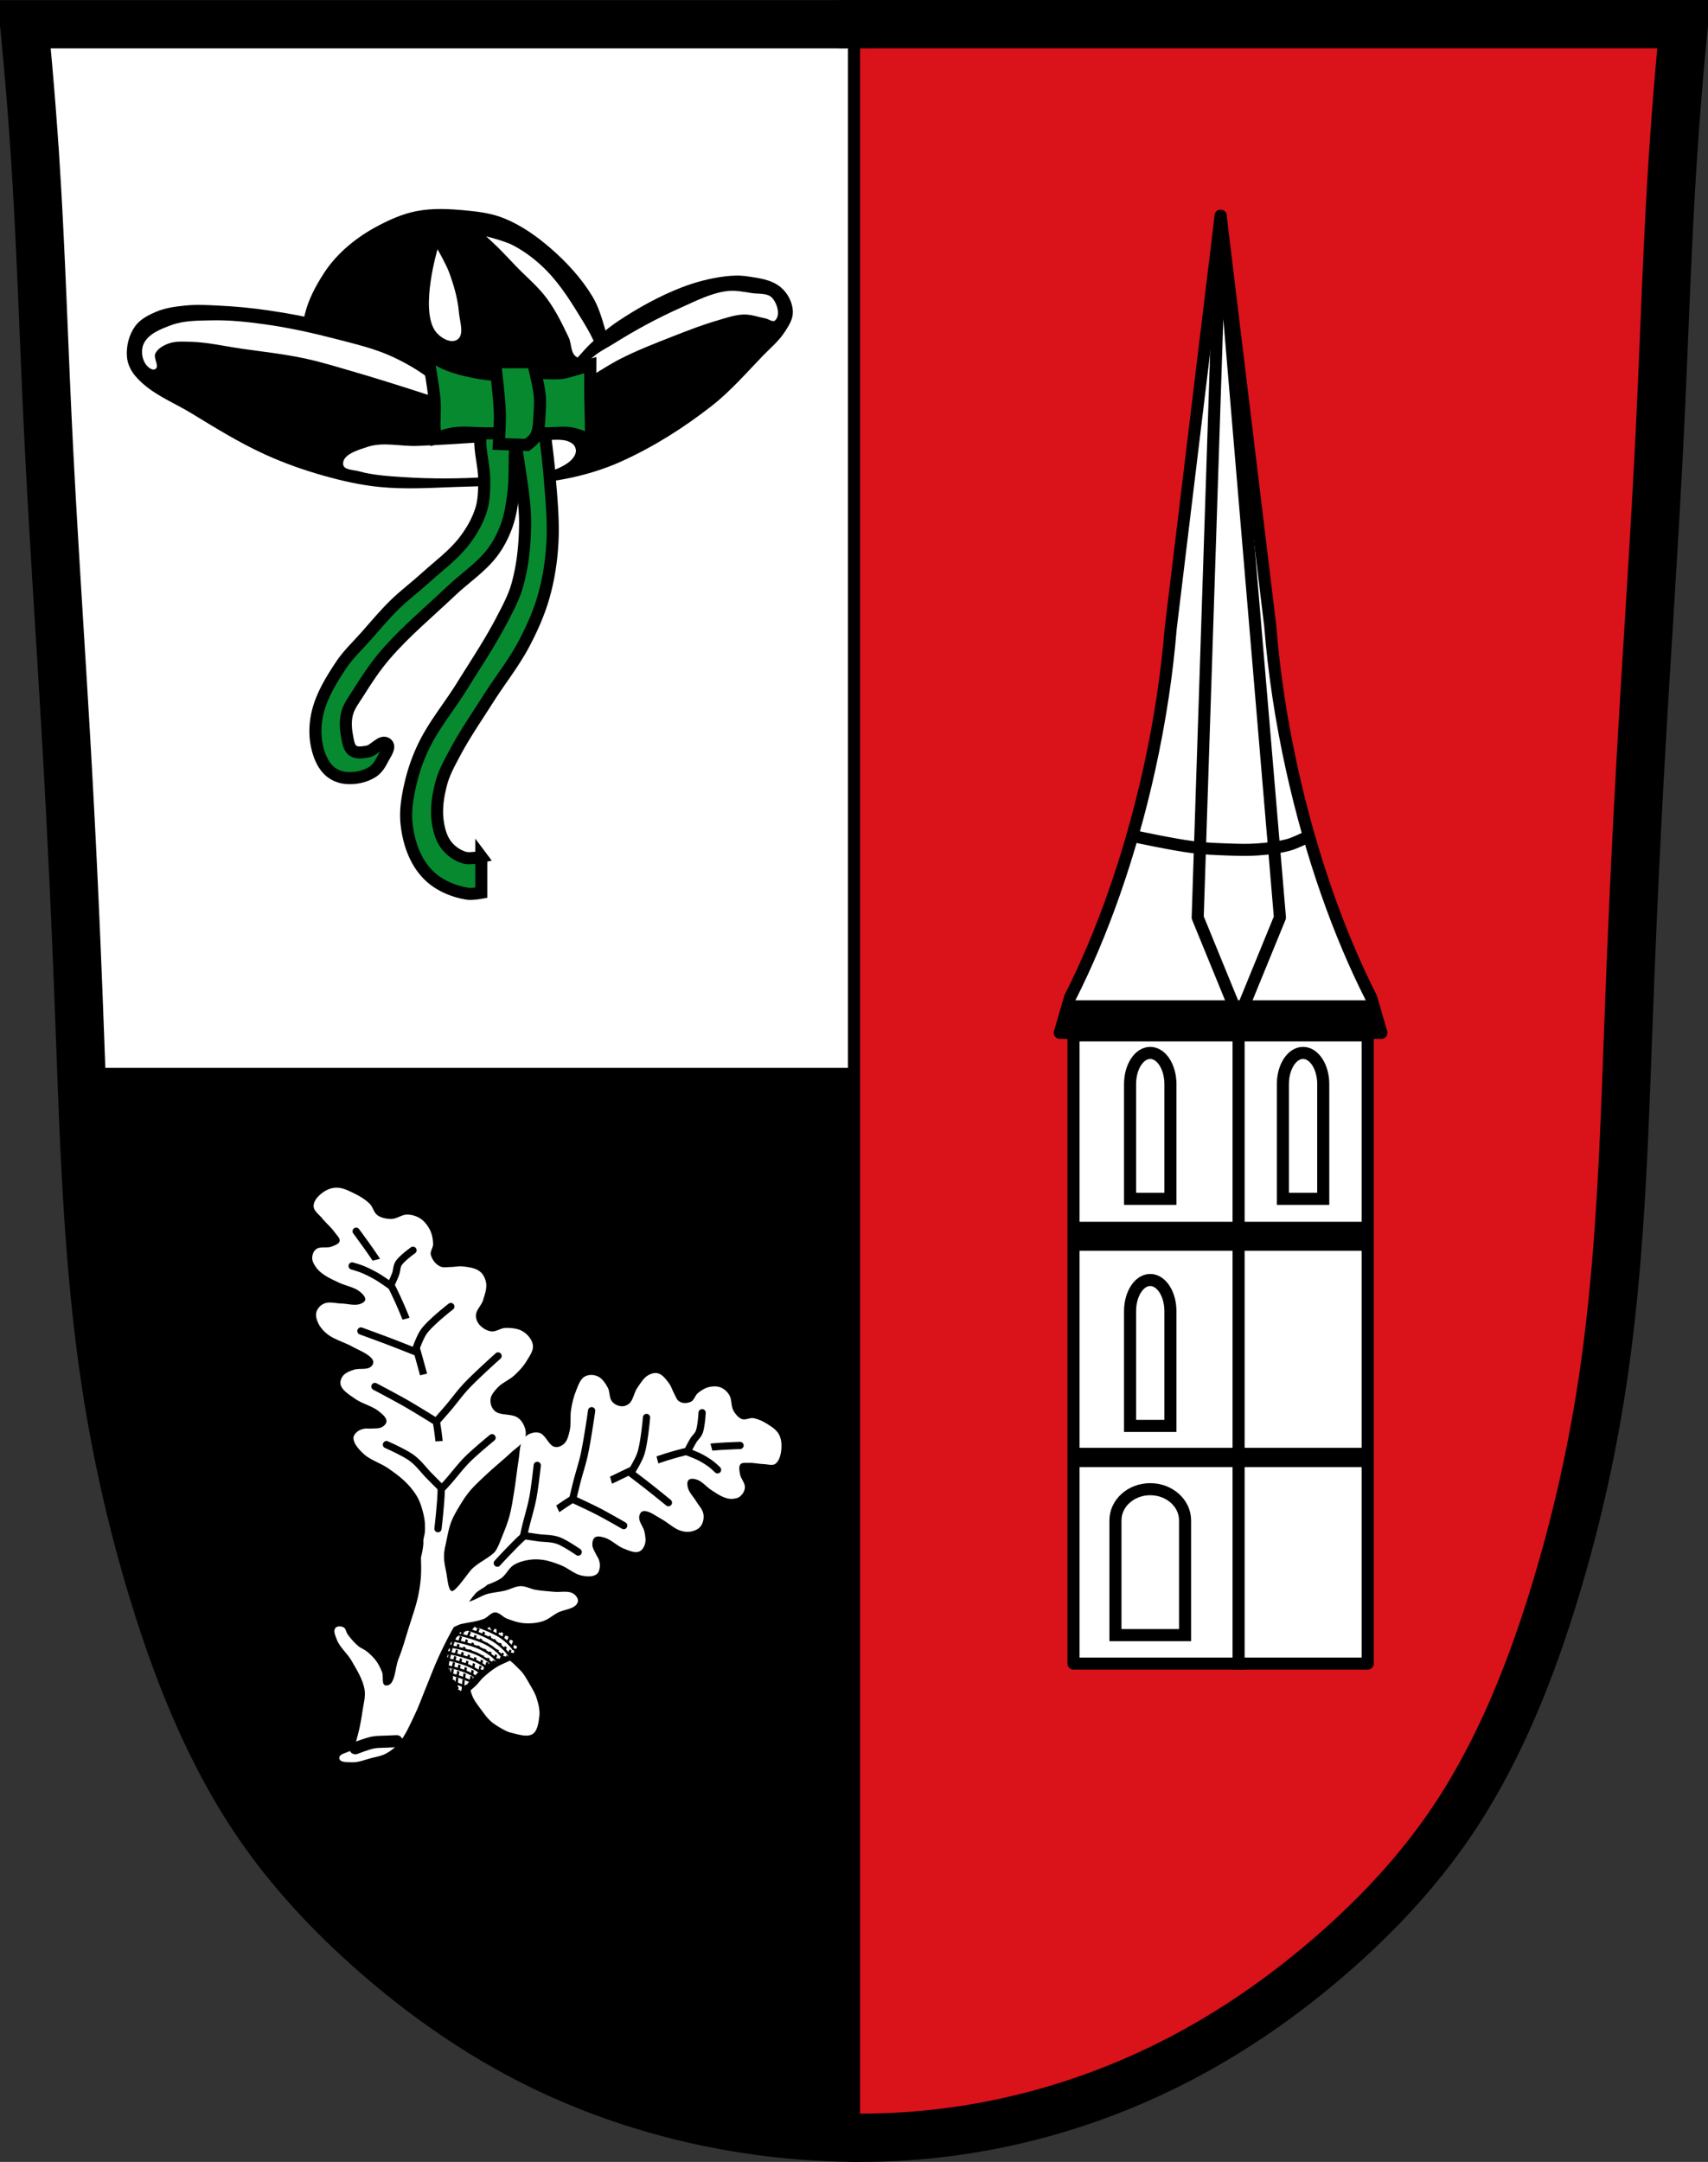 <svg xmlns="http://www.w3.org/2000/svg" viewBox="0 0 707.78 895.45"><rect x="0" y="0" width="707.78" height="895.45" fill="#333333" stroke="none"/><path d="m10.819 8.8 685.21 3.117-13.396 297.65-10.05 198.7-18.08 129.35-30.14 84.15-46.22 67.01-77.03 60.778-83.73 31.947-81.72 4.675-79.04-19.48-61.62-28.83-59.61-46.752-45.547-59.998-30.14-91.95-21.434-117.66-6.698-134.02-12.06-247.01z" style="fill:#da121a;stroke:#000;fill-opacity:1"/><path style="fill:#fff;stroke:#000" d="m10.826 8.81 8.719 131.69 12.03 247 6.719 134.03 21.438 117.66 30.12 91.94 45.563 60 59.59 46.75 61.62 28.813 79.03 19.5 18.219-1.031V10.382L10.814 8.819z"/><path style="stroke:#000" d="m34.358 442.78 3.938 78.75 21.438 117.66 30.12 91.94 45.563 60 59.59 46.75 61.62 28.813 79.03 19.5 18.219-1.031v-442.37H34.346z"/><path style="fill:none;stroke:#000;stroke-width:20" d="M356.08 885.438a309.082 309.082 0 0 1-61.899-6.283c-26.24-5.364-51.999-14.167-76.32-26.814-22.989-11.954-44.635-27.305-64.64-45.094-17.481-15.546-33.795-33.042-47.36-53.201-18.84-28.001-32.03-60.644-42.27-94.15a611.192 611.192 0 0 1-19.487-85.015c-8.01-51.663-9.374-104.35-11.367-156.793-1.317-34.651-2.918-69.287-4.872-103.896-2.63-46.602-5.899-93.158-8.119-139.796-1.649-34.633-2.719-69.31-4.872-103.896a1657.026 1657.026 0 0 0-4.872-60.452h341.02"/><path style="fill:none;stroke:#000;stroke-width:20" d="M352.23 885.403a282.555 282.555 0 0 0 61.17-5.717c26.352-5.394 52.14-14.571 76.52-27.388 22.944-12.063 44.621-27.331 64.64-45.094 17.496-15.525 33.8-33.037 47.36-53.201 18.831-28.013 32.03-60.644 42.27-94.15a610.868 610.868 0 0 0 19.487-85.015c8.01-51.663 9.374-104.35 11.367-156.793 1.317-34.651 2.918-69.287 4.872-103.896 2.63-46.602 5.899-93.158 8.119-139.796 1.649-34.633 2.719-69.31 4.872-103.896a1657.026 1657.026 0 0 1 4.872-60.452h-341.02M347.62 10.017h13.789"/><path style="fill:none;stroke:#000;stroke-width:5" d="M353.89 2.5v880.59"/><path style="fill:#fff;stroke:#000;stroke-width:5;stroke-linecap:round;stroke-linejoin:round" d="M444.86 428.85h121.91v260.19H444.86z"/><path d="M449.96 512.05h111.7" style="fill:#fff;stroke:#000;stroke-width:12;stroke-linecap:square"/><path d="M449.96 603.67h111.7" style="fill:#fff;stroke:#000;stroke-width:8;stroke-linecap:square"/><path style="fill:#fff;stroke:#000;stroke-width:5;stroke-linecap:square" d="M476.64 616.81c-7.963 0-14.406 5.781-14.406 12.906v47.531h28.844v-47.531c0-7.125-6.474-12.906-14.438-12.906zM476.64 530.16c-4.616 0-8.351 5.781-8.351 12.906v47.531h16.719v-47.531c0-7.125-3.753-12.906-8.369-12.906zM476.64 436.11c-4.616 0-8.351 5.781-8.351 12.906v47.531h16.719v-47.531c0-7.125-3.753-12.906-8.369-12.906zM539.97 436.11c-4.616 0-8.351 5.781-8.351 12.906v47.531h16.719v-47.531c0-7.125-3.753-12.906-8.369-12.906zM513.26 425.81v263.23"/><path style="fill:#fff;stroke:#000;stroke-width:5;stroke-linecap:square;stroke-linejoin:round" d="m505.82 89.37-20.688 170.87c-1.503 18.458-4.407 38.09-8.875 58.31-7.915 35.823-19.505 68.34-32.844 94.62l-4.25 14.625h133.28l-4.25-14.594c-13.344-26.294-24.926-58.822-32.844-94.66-4.543-20.563-7.49-40.521-8.969-59.25l-20.563-169.94z"/><path d="M445.51 420.33h120.6" style="fill:#fff;stroke:#000;stroke-width:12;stroke-linecap:round"/><path style="fill:#fff;stroke:#000;stroke-width:5;stroke-linecap:round" d="m513.35 421.64-17.04-41.617M513.35 421.64l17.04-41.617M469.44 346.27s16.375 3.537 24.669 4.588c4.78.605 9.603.819 14.417.983 4.163.142 8.341.309 12.495 0 4.414-.329 8.867-.773 13.14-1.966 2.449-.685 7.05-2.949 7.05-2.949M496.31 380.02l9.512-290.65M530.39 380.02 505.822 89.37"/><path style="fill:#fff;stroke:#000;stroke-width:3" d="M194 691.56c-1.705 2.858-1.037 6.769-.174 9.983.871 3.242 3.233 5.904 5.198 8.626.965 1.336 1.998 2.646 3.216 3.756 1.204 1.097 2.583 2 3.991 2.821 1.567.913 3.161 1.889 4.923 2.318 3.372.821 7.49 2.279 10.404.394 2.564-1.658 3.081-5.458 3.438-8.491.323-2.744-.405-5.562-1.241-8.195-.674-2.122-1.865-4.051-2.992-5.972-1.227-2.091-2.362-4.315-4.089-6.02-2.789-2.749-5.899-6.323-9.813-6.459-4.916-.171-10.34 3.01-12.86 7.235z"/><path style="fill:#fff;stroke:#000;stroke-width:3" d="M214.11 684.75c-.864.993-2.362 1.163-3.542 1.747-1.92.949-3.947 1.708-5.758 2.852-2.058 1.3-3.962 2.851-5.737 4.516-.963.903-1.731 1.996-2.644 2.95-1.207 1.261-2.714 2.253-3.741 3.664-.399.547-.235 1.734-.907 1.817-2.256.281-3.234-3.249-4.45-5.17-.991-1.566-1.807-3.283-2.257-5.081-.531-2.124-.792-4.385-.474-6.552.389-2.652 1.251-5.371 2.861-7.514 1.152-1.534 2.89-2.586 4.595-3.464 1.533-.789 3.233-1.265 4.933-1.55a14.153 14.153 0 0 1 3.894-.108c1.376.153 2.711.591 4.03 1.026 1.568.519 3.159 1.046 4.585 1.88 1.161.679 2.271 1.499 3.164 2.505.989 1.114 2.167 2.328 2.338 3.807.108.933-.268 1.966-.884 2.674z"/><path style="fill:#fff;stroke:#000" d="M191.7 701.41s.21-3.93.489-5.875a72.71 72.71 0 0 1 1.663-8.122c.831-3.164 1.87-6.274 3.01-9.339.692-1.859 2.322-5.479 2.322-5.479M194.69 698.53s.41-2.478.643-3.711c.513-2.716.961-5.449 1.663-8.122.831-3.164 1.799-6.301 3.01-9.339.574-1.439 2.01-4.19 2.01-4.19M198.02 695.18s.336-1.614.525-2.417c.632-2.69 1.208-5.4 2.032-8.04.975-3.122 2.242-6.146 3.434-9.192.252-.645.786-1.922.786-1.922M189.01 700.62s.21-3.93.489-5.875a72.71 72.71 0 0 1 1.663-8.122c.831-3.164 1.894-6.265 3.01-9.339.498-1.372 1.644-4.057 1.644-4.057M186.86 696.46s.334-2.66.563-3.98c.471-2.723.94-5.455 1.663-8.122.856-3.158 1.722-6.355 3.16-9.294.202-.413.759-1.153.759-1.153M185.35 693.4s-.122-1.48-.057-2.215c.243-2.753.953-5.452 1.663-8.122.441-1.66.308-1.289 1-3.142.271-.725.594-2.225 1.238-3.665M201.17 692.23s.191-1.248.335-1.862c.535-2.273 1.24-4.505 1.966-6.725a81.272 81.272 0 0 1 1.719-4.734c.561-1.413 1.096-2.912 1.81-4.188M204.26 689.65c.393-1.743.38-1.224.575-1.834.251-.787.481-1.581.764-2.357 1.019-2.798 2.235-5.521 3.359-8.279.261-.641.787-1.922.787-1.922M207.03 688.5c.807-2.643 1.221-3.104 1.855-4.647.917-2.232 1.428-3.708 2.817-6.669M210.26 686.92c.807-2.643 1.207-3.11 1.855-4.647.444-1.053 0-.17 1.393-3.131"/><path style="fill:#fff;stroke:#000" d="M213.87 684.94s-1.106-1.993-1.833-2.862a21.992 21.992 0 0 0-3.997-3.694c-1.521-1.097-3.231-1.916-4.929-2.712-1.7-.798-3.47-1.442-5.244-2.06-.433-.151-1.317-.402-1.317-.402M211.68 686.77s-1.231-2.031-2.031-2.922a24.58 24.58 0 0 0-4.371-3.808c-1.657-1.138-3.51-2-5.35-2.84-1.842-.841-3.756-1.529-5.673-2.19-.468-.162-1.422-.434-1.422-.434M208.69 686.97s-1.427-1.899-2.311-2.706a24.477 24.477 0 0 0-4.728-3.355c-1.762-.968-3.692-1.642-5.606-2.294-1.917-.654-3.889-1.148-5.862-1.616-.482-.114-1.458-.29-1.458-.29M206.59 688.65s-1.506-1.837-2.424-2.605a24.616 24.616 0 0 0-4.866-3.152c-1.801-.892-3.758-1.484-5.698-2.055-1.943-.572-3.934-.982-5.926-1.366-.487-.094-1.469-.228-1.469-.228M204.48 689.5s-.782-.664-1.197-.965c-1.566-1.133-3.124-2.289-4.866-3.152-1.801-.892-3.758-1.484-5.698-2.055-1.943-.572-3.935-.982-5.926-1.366-.487-.094-1.469-.228-1.469-.228M202.29 691.22a24.616 24.616 0 0 0-4.866-3.152c-1.801-.892-3.758-1.484-5.698-2.055-1.943-.572-3.935-.982-5.926-1.366-.487-.094-1.469-.228-1.469-.228M199.99 693.47a24.616 24.616 0 0 0-4.866-3.152c-1.801-.892-3.764-1.475-5.698-2.055-1.676-.503-3.387-.888-5.104-1.23M197.96 695.26c-1.47-1.231-2.248-1.606-3.483-2.212-1.813-.889-3.757-1.5-5.698-2.055-1.385-.396-2.508-.562-4.224-.904M196.31 697.27c-1.47-1.231-1.646-1-2.522-1.4a36.852 36.852 0 0 0-5.698-2.055c-.842-.225-.859-.117-2.575-.459M194.02 699.31c-1.47-1.231-.995-.527-1.512-.747-1.858-.791-3.748-1.533-5.698-2.055"/><path style="fill:#fff" d="m196.11 686.55.253-1.017-.811-.362-.653 1.01zM193.37 685.65l.253-1.017-.811-.362-.653 1.01zM198.06 690.65l.253-1.017-.811-.362-.653 1.01zM192.64 688.42l.253-1.017-.811-.362-.653 1.01zM194.67 692.14l.253-1.017-.811-.362-.653 1.01zM198.79 687.7l.253-1.017-.811-.362-.653 1.01zM201.24 689.08l.253-1.017-.811-.362-.653 1.01zM190.84 684.88l.253-1.017-.811-.362-.653 1.01zM188.58 684.36l.253-1.017-.811-.362-.653 1.01zM190.33 687.48l.253-1.017-.811-.362-.653 1.01zM187.9 687.15l.253-1.017-.811-.362-.653 1.01zM197.45 693.4l.253-1.017-.811-.362-.653 1.01zM191.98 691.15l.253-1.017-.811-.362-.653 1.01zM189.53 690.29l.253-1.017-.811-.362-.653 1.01zM187.29 689.72l.253-1.017-.811-.362-.653 1.01zM194.43 695.01l.253-1.017-.811-.362-.653 1.01zM191.74 694.01l.253-1.017-.811-.362-.653 1.01zM189.17 693.17l.253-1.017-.811-.362-.653 1.01zM191.1 696.87l.253-1.017-.811-.362-.653 1.01zM193.65 697.76l.253-1.017-.811-.362-.653 1.01zM190.96 700.17l.253-1.017-.811-.362-.653 1.01zM188.67 695.96l.253-1.017-.811-.362-.653 1.01zM195.51 689.58l.253-1.017-.811-.362-.653 1.01zM200.27 691.72l.253-1.017-.811-.362-.653 1.01zM204.05 687.98l.253-1.017-.811-.362-.653 1.01zM201.72 686.58l.253-1.017-.811-.362-.653 1.01zM199.45 684.97l.253-1.017-.811-.362-.653 1.01zM197.02 683.88l.253-1.017-.811-.362-.653 1.01zM194.22 683.03l.253-1.017-.811-.362-.653 1.01zM191.79 682.34l.253-1.017-.811-.362-.653 1.01zM189.22 681.5l.253-1.017-.811-.362-.653 1.01zM186.27 684l.277-1.01-.42-.243-.507 1.054zM185.57 686.49l.291-1.01-.197-.175-.423 1.08zM190.05 679.17l.253-1.017-.811-.362-.653 1.01zM186.99 681.28l.286-1.01-.281-.201-.455 1.07zM192.49 679.85l.253-1.017-.811-.362-.653 1.01zM195.26 680.58l.253-1.017-.811-.362-.653 1.01zM200.55 682.48l.253-1.017-.811-.362-.653 1.01zM202.83 683.7l.253-1.017-.811-.362-.653 1.01zM204.88 685.47l.253-1.017-.811-.362-.653 1.01zM207.08 687.12l.253-1.017-.811-.362-.653 1.01zM197.86 681.49l.253-1.017-.811-.362-.653 1.01zM207.81 684.53l.253-1.017-.811-.362-.653 1.01zM206.06 682.72l.253-1.017-.811-.362-.653 1.01zM203.86 681.07l.253-1.017-.811-.362-.653 1.01zM201.37 679.8l.253-1.017-.811-.362-.653 1.01zM198.61 678.67l.253-1.017-.811-.362-.653 1.01zM196.18 677.75l.253-1.017-.811-.362-.653 1.01zM193.53 677l.253-1.017-.811-.362-.653 1.01zM191.03 676.78l.145-.582-.464-.207-.374.578zM209.67 686.18l.253-1.017-.811-.362-.653 1.01zM211.05 683.55l.253-1.017-.811-.362-.653 1.01zM209.06 681.57l.253-1.017-.811-.362-.653 1.01zM207.07 679.98l.253-1.017-.811-.362-.653 1.01zM204.89 678.45l.253-1.017-.811-.362-.653 1.01zM202.45 677.19l.253-1.017-.811-.362-.653 1.01zM199.78 676.15l.253-1.017-.811-.362-.653 1.01zM197.14 675.17l.253-1.017-.811-.362-.653 1.01zM212.29 680.57l.253-1.017-.811-.362-.653 1.01zM210.4 678.87l.253-1.017-.811-.362-.653 1.01zM208.26 677.41l.253-1.017-.811-.362-.653 1.01zM205.59 675.96l.253-1.017-.811-.362-.653 1.01zM214.01 682.9l.253-1.017-.811-.362-.653 1.01zM212.87 684.74l.253-1.017-.811-.362-.653 1.01zM203.19 674.92l.133-.624-.823-.321-.521.576zM212.95 717.17c-2.061 1.577-4.329-2.901-6.229-4.668-2.87-2.667-5.456-5.666-7.717-8.866-.869-1.23-2.521-2.458-2.22-3.933.178-.875 1.244-1.774 2.126-1.631 3.097.502 3.343 5.324 5.275 7.796 2.352 3.01 5.645 5.277 7.659 8.523.526.847 1.898 2.174 1.106 2.78"/><path style="fill:#fff;stroke-width:1.097" d="M142.403 492.403c-.942-.292-1.911-.47-2.875-.477-2.294-.014-4.37.966-5.873 2.082-2.037 1.515-3.856 3.591-3.684 5.836.13 1.692 2.222 3.176 3.476 4.714 1.665 2.04 3.872 3.878 5.352 5.978.813 1.153 2.248 2.417 1.92 3.593-.314 1.122-2.019 1.735-3.41 2.234-1.792.643-4.525-.072-6.026.858-1.422.88-1.896 2.475-1.897 3.902 0 1.393.869 2.833 1.84 4.127.776 1.034 1.901 1.96 3.096 2.782 1.844 1.269 4.043 2.236 6.165 3.24 2.743 1.297 6.212 1.84 8.45 3.585 1.256.981 2.618 2.33 2.39 3.548-.166.892-1.417 1.523-2.57 1.82-2.148.555-4.774-.23-7.155-.307-2.288-.073-4.861-.801-6.842-.15-1.785.586-3.008 1.937-3.532 3.316-.582 1.53-.116 3.336.641 4.947.795 1.694 2.194 3.334 3.948 4.67 2.838 2.16 6.881 3.256 10.165 5.05 2.71 1.48 5.944 2.684 7.863 4.698.533.56.908 1.254.852 1.888-.071.814-.646 1.631-1.517 2.091-1.721.91-4.523.269-6.498.902-1.763.564-3.574 1.308-4.525 2.504-.937 1.18-1.408 2.753-.842 4.174.851 2.133 3.609 3.803 5.902 5.397 2.884 2.004 7.007 2.957 9.694 5.096 1.456 1.16 3.162 2.538 3.249 4.007.063 1.072-.894 2.083-2.044 2.663-1.188.597-2.933.439-4.44.541-.876.06-1.825-.12-2.659.039-1.052.2-2.091.567-2.804 1.129-.953.75-1.78 1.74-1.732 2.818.105 2.323 2.206 4.663 4.33 6.603 2.63 2.4 6.814 3.675 9.908 5.78 2.72 1.85 5.374 3.817 7.557 5.992 1.838 1.83 3.4 3.807 4.591 5.856 1.364 2.35 2.335 5.701 2.901 8.621.368 1.88.388 3.78.324 5.653-.057 1.642-.9 3.409-.622 4.865-.113 1.642-.394 3.274-.754 4.868-.082.362-.179.725-.267 1.084l8.032 3.326a561.4 561.4 0 0 0 1.788-6.883c.918-3.653 1.352-7.441 2.663-10.98.762-2.055 1.964-4.182 3.004-5.894 1.373-2.327 2.811-4.65 4.589-6.805 2.04-2.472 4.543-4.715 6.953-6.993 3.266-3.088 6.887-5.96 10.168-9.039 1.963-1.843 4.64-3.388 5.693-5.632.644-1.372.707-2.977.236-4.481-.507-1.617-1.41-3.394-3.189-4.549-2.453-1.593-6.812-.742-9.08-2.471-1.654-1.263-2.13-3.213-2.05-4.828.096-1.9 1.563-3.552 2.956-5.06 1.814-1.964 4.847-3.164 6.862-5.016 1.99-1.827 3.825-3.786 5.11-5.948 1.302-2.188 3.108-4.492 2.574-6.993-.434-2.025-2.098-4.226-4.47-5.526-1.9-1.042-4.483-1.265-6.72-1.233-2.205.032-3.89 1.709-6.112 1.407-1.718-.232-3.338-1.266-4.406-2.322-1.213-1.199-1.828-2.734-1.84-4.127-.023-2.362 2.318-4.244 2.984-6.495.743-2.513 1.774-5.11 1.11-7.76-.39-1.552-1.207-3.282-2.895-4.398-1.782-1.177-4.374-1.524-6.66-1.773-1.705-.185-3.335.24-5.025.242-1.39 0-2.932.371-4.183-.188-2.155-.964-3.433-2.952-3.966-4.676-.502-1.614.951-3.084.896-4.7-.071-2.087-.43-4.28-1.572-6.3-.924-1.633-2.187-3.336-4.126-4.473-1.37-.804-3.182-1.345-4.846-1.383-2.567-.056-4.364 1.83-6.926 1.812-1.803-.011-3.85-.433-5.293-1.346-2.002-1.266-2.006-3.527-3.617-5.052-1.701-1.608-3.87-2.998-6.202-4.12-1.133-.545-2.321-1.158-3.554-1.626-.308-.117-.614-.234-.928-.33"/><path style="fill:#fff;stroke:#000;stroke-width:3;stroke-linecap:round;stroke-linejoin:round" d="M181.49 633.17s1.319-10.875 1.349-16.382c.05-9.104-.39-18.284-1.928-27.458-.782-4.66-2.383-9.303-3.7-13.948-2.608-9.2-4.792-18.447-8.322-27.567-2.899-7.49-6.312-14.943-10.527-22.213-3.093-5.337-10.78-15.634-10.78-15.634"/><path style="fill:#fff;stroke:#000;stroke-width:3;stroke-linecap:round;stroke-linejoin:round" d="M203.895 595.505s-7.033 5.783-10.15 8.91c-3.153 3.16-5.676 6.647-8.618 9.917a165.9 165.9 0 0 1-2.036 2.186s-3.417-3.416-5.113-5.13c-2.5-2.522-4.429-5.367-7.463-7.583-3.015-2.202-10.374-5.452-10.374-5.452M206.396 561.63s-9.159 8.198-13.25 12.567c-2.684 2.866-4.876 5.98-7.393 8.932-1.636 1.92-5.009 5.71-5.009 5.71s-8.198-5.12-12.436-7.553c-4.226-2.424-12.946-7.007-12.946-7.007M186.82 541.163s-8.254 6.39-11.088 10.245c-1.882 2.565-3.79 8.387-3.79 8.387s-7.076-2.812-10.644-4.169c-3.888-1.479-11.728-4.332-11.728-4.332M171.137 517.866s-4.615 3.293-5.965 5.41c-.822 1.289-.69 2.864-1.186 4.26-.6 1.69-2.157 4.97-2.157 4.97s-3.688-2.651-5.716-3.818c-1.945-1.119-3.993-2.156-6.145-3.026-1.295-.524-4.037-1.307-4.037-1.307"/><path style="fill:#fff" d="M322.25 593.27c.166.225.327.459.468.709 1 1.783 1.227 4 1.1 5.857-.173 2.515-.84 5.21-2.48 6.445-1.237.931-3.166.188-4.781.147-2.143-.055-4.381-.641-6.486-.515-1.156.069-2.658-.27-3.335.704-.646.929-.335 2.624-.08 4.02.328 1.792 2.02 3.503 2.023 5.243 0 1.648-.924 2.982-1.919 3.854-.971.85-2.342 1.063-3.665 1.095-1.057.025-2.182-.298-3.272-.729-1.683-.665-3.306-1.793-4.925-2.837-2.093-1.35-3.986-3.747-6.172-4.428-1.228-.383-2.759-.608-3.509.313-.549.675-.437 2.039-.144 3.121.544 2.01 2.214 3.573 3.299 5.385 1.042 1.741 2.674 3.328 3.078 5.272.365 1.752-.055 3.54-.79 4.791-.815 1.388-2.274 2.11-3.725 2.503-1.525.413-3.278.322-4.969-.233-2.736-.897-5.257-3.382-7.93-4.851-2.206-1.212-4.448-2.991-6.683-3.259-.622-.075-1.267.056-1.684.485-.536.553-.858 1.489-.802 2.451.112 1.9 1.783 3.704 2.198 5.633.37 1.722.634 3.587.212 5.06-.416 1.452-1.317 2.762-2.553 3.186-1.857.638-4.211-.489-6.316-1.307-2.646-1.029-5.09-3.654-7.745-4.447-1.439-.429-3.149-.935-4.209-.104-.773.606-1.077 1.977-.982 3.229.098 1.292.976 2.568 1.557 3.808.338.72.862 1.343 1.113 2.092.316.944.51 1.971.428 2.871-.11 1.201-.426 2.471-1.199 3.092-1.665 1.336-4.217 1.104-6.489.629-2.814-.588-5.509-3.065-8.317-4.196-2.468-.993-4.97-1.877-7.432-2.255-2.073-.318-4.136-.32-6.081.002-2.229.369-4.434.975-6.297 2.191-2.046 1.335-3.093 4.072-5.169 5.479-1.392.944-3.574 1.864-5.648 2.627-1.369 1.386-3.737 2.198-5.03 3.723-3.137 3.699-5.493 8.01-7.94 12.196-2.485 4.253-4.736 8.631-6.818 13.1-2.379 5.101-4.308 10.398-6.457 15.601-1.213 2.936-2.255 5.944-3.639 8.803-2.069 4.272-3.882 8.82-6.971 12.424-1.46 1.703-3.301 3.113-5.291 4.147-1.788.929-3.836 1.246-5.788 1.748-2.756.709-5.51 1.925-8.352 1.782-1.763-.089-4.764.137-5.04-1.607-.354-2.27 4.216-2.168 5.605-3.998 1.19-1.568 1.487-3.657 2.01-5.553.923-3.314 1.504-6.73 2-10.134.428-2.92 1.327-5.897.846-8.809-.709-4.294-3.221-8.125-5.363-11.913-1.775-3.138-4.893-5.497-6.163-8.871-.561-1.49-1.558-3.528-.544-4.756.719-.87 2.381-.782 3.379-.255.979.516 1.01 1.978 1.658 2.872 1.293 1.775 2.735 3.47 4.418 4.88 1.062.89 2.456 1.344 3.535 2.213 1.472 1.185 2.856 2.521 3.965 4.05.997 1.375 1.732 2.941 2.357 4.52.706 1.783-.365 5.363 1.546 5.529 3.997.349 3.728-7.117 5.228-10.838 1.687-4.187 2.899-8.554 4.23-12.867 1.499-4.855 3.306-9.643 4.223-14.64 1.04-5.663 1.096-8.956.896-14.711l9.82-3.557c-.688 4.38.136 6.837.746 10.186.457 2.51.745 6.882 2.167 7.34 1.552.5 7.196-8.093 8.412-9.179 3.156-2.988 5.989-3.852 9.353-6.892 1.561-2.033 2.416-4.791 3.46-7.323 1.028-2.493 2.01-5.03 2.746-7.73.84-3.104 1.319-6.422 1.864-9.695.738-4.435 1.176-9.02 1.901-13.457.434-2.658.365-5.705 1.474-7.896.678-1.34 1.758-2.359 3.01-2.909 1.347-.591 2.989-.968 4.564-.284 2.173.943 3.452 4.856 5.639 5.57 1.597.521 3.171-.293 4.262-1.342 1.283-1.234 1.795-3.395 2.243-5.403.584-2.615.112-5.725.529-8.429.412-2.669.993-5.28 1.943-7.605.961-2.352 1.777-5.169 3.752-6.278 1.6-.899 3.849-.936 5.783.122 1.549.848 2.817 2.727 3.764 4.493.933 1.741.509 4.068 1.682 5.62.906 1.199 2.322 1.837 3.521 2.027 1.361.215 2.699-.24 3.676-1.081 1.656-1.424 1.944-4.41 3.226-6.305 1.43-2.115 2.79-4.497 4.925-5.595 1.251-.643 2.814-1.061 4.323-.424 1.593.673 2.966 2.486 4.129 4.119.868 1.218 1.273 2.749 2.01 4.071.602 1.086 1.013 2.517 1.944 3.153 1.605 1.095 3.547.882 4.98.246 1.343-.595 1.747-2.645 2.897-3.588 1.488-1.221 3.164-2.269 5.068-2.611 1.539-.276 3.28-.322 4.913.497 1.153.579 2.31 1.642 3.056 2.918 1.152 1.97.622 4.548 1.743 6.538.789 1.4 1.97 2.739 3.23 3.309 1.75.791 3.32-.598 5.079-.271 1.859.346 3.772 1.2 5.564 2.336 1.525.967 3.246 1.975 4.407 3.55"/><path style="fill:#fff;stroke:#000;stroke-width:3;stroke-linecap:round" d="M206.08 647.44s7.01-7.668 10.837-11.05c6.326-5.597 12.916-10.858 19.982-15.26 3.587-2.234 7.518-3.819 11.327-5.627 7.544-3.58 14.937-7.52 22.824-10.331 6.477-2.309 13.154-4.194 20.05-5.343 5.061-.844 15.571-1.126 15.571-1.126"/><path style="fill:#fff;stroke:#000;stroke-width:3;stroke-linecap:round" d="M222.63 606.95s-.985 9.02-1.813 13.364c-.837 4.389-2.176 8.489-3.181 12.783-.226.967-.642 2.924-.642 2.924s3.861.583 5.791.862c2.841.411 5.661.18 8.52 1.197 2.841 1.01 8.295 4.773 8.295 4.773M245.17 584.31s-1.748 12.157-3.02 18.02c-.836 3.846-2.057 7.459-3.03 11.226-.63 2.45-1.811 7.397-1.811 7.397s7.122 3.274 10.653 5.1c3.521 1.82 10.493 5.831 10.493 5.831M267.91 587.11s-.879 10.347-2.34 14.913c-.972 3.036-4.203 8.08-4.203 8.08s5.03 3.808 7.517 5.766c2.716 2.133 8.1 6.513 8.1 6.513M290.95 585.14s-.297 5.615-1.188 7.961c-.542 1.428-1.698 2.288-2.456 3.527-.919 1.5-2.531 4.718-2.531 4.718s3.446 1.261 5.138 2.133a33.908 33.908 0 0 1 4.771 2.951c.926.692 2.66 2.354 2.66 2.354"/><path d="M147.23 724.12s4.842-1.906 7.383-2.392c1.831-.35 3.719-.26 5.58-.362 1.391-.076 4.175-.186 4.175-.186" style="fill:#fff;stroke:#000;stroke-width:5;stroke-linecap:round"/><path style="fill:#fff" d="M185.24 674.02c1.688 1.099 3.921-.919 5.884-1.371 3.134-.721 6.415-.961 9.408-2.137 1.645-.646 2.822-2.617 4.589-2.658 1.835-.043 3.176 1.873 4.888 2.536 2.331.903 4.754 1.744 7.247 1.931 2.621.196 5.341-.048 7.837-.873 2.13-.704 3.855-2.295 5.815-3.386 2.81-1.564 7.533-1.466 8.519-4.527.38-1.179-.631-2.623-1.647-3.333-2.259-1.578-5.48-.593-8.22-.889-2.551-.276-5.127-.38-7.653-.828-2.078-.368-4.03-1.564-6.144-1.525-2.259.042-4.315 1.349-6.512 1.877-2.514.604-5.144.71-7.615 1.47-2.4.739-4.506 2.283-6.918 2.98-2.459.71-5.27.096-7.585 1.187-1.278.602-2.715 1.474-3.172 2.811-.738 2.162-.636 5.488 1.279 6.734"/><path style="fill:#000;stroke:#000;stroke-width:5;stroke-linejoin:round" d="M128.77 130.69c1.383-5.702 4.244-11.03 7.413-15.966 2.293-3.575 5.13-6.833 8.268-9.694 3.78-3.446 8.04-6.413 12.545-8.838 5.03-2.711 10.356-5.168 15.966-6.272 6.435-1.267 13.14-.896 19.673-.285 5.215.488 10.547 1.158 15.396 3.136 6.81 2.778 12.978 7.153 18.532 11.975 6.461 5.609 12.41 12.06 16.821 19.387 2.311 3.841 3.589 8.242 4.847 12.545 2.01 6.888 4.267 13.922 4.277 21.1.001 4.846.459 10.716-2.851 14.256-9.684 10.356-26.905 10.229-41.06 11.12-21.931 1.38-45.62.674-65.29-9.124-6.617-3.296-12.994-8.795-15.681-15.681-3.354-8.595-1.034-18.689 1.14-27.656z"/><path style="fill:#fff" d="M238.82 147.79c-2.412-1.536-1.911-5.4-3.136-7.983-2.663-5.613-5.425-11.26-9.124-16.251-3.681-4.969-8.549-8.938-12.83-13.4-2.373-2.473-4.693-5-7.128-7.413-1.671-1.656-5.132-4.847-5.132-4.847s7.662 1.888 11.12 3.706c5.164 2.717 9.897 6.371 13.97 10.549 6.04 6.193 10.604 13.714 15.11 21.1 2.059 3.374 4.03 6.849 5.417 10.549.414 1.1 1.55 2.473.855 3.421-1.799 2.459-6.553 2.207-9.123.57M181.31 103.25s-7.161 24.02-1.21 33.466c1.797 2.852 6.391 5.779 9.274 4.03 3.227-1.955 1.123-7.53.806-11.29-.476-5.652-2.079-11.206-4.03-16.531-1.242-3.386-4.838-9.677-4.838-9.677"/><path style="fill:#000;stroke:#000;stroke-width:5;stroke-linejoin:round" d="M184.13 158.09c-5.762-3.077-9.921-8.696-15.725-11.693-9.668-4.992-20.52-7.329-31.05-10.08-8.62-2.253-17.395-3.94-26.21-5.242-6.946-1.026-13.954-1.68-20.967-2.02-4.43-.213-8.895-.467-13.306 0-3.827.405-7.753.901-11.29 2.419-2.843 1.221-5.883 2.709-7.661 5.242-2.154 3.068-3.12 7.15-2.822 10.887.186 2.34 1.311 4.656 2.822 6.451 5.809 6.902 14.876 10.225 22.58 14.919 9.866 6.01 19.731 12.136 30.24 16.935 7.928 3.62 16.2 6.531 24.596 8.871 7.262 2.024 14.675 3.692 22.18 4.435 10.299 1.02 20.705.372 31.05 0 14.948-.538 30.06-.453 44.756-3.226 8.02-1.513 15.954-3.883 23.386-7.258 13.08-5.938 25.379-13.733 36.692-22.58 7.711-6.03 14.162-13.526 20.967-20.564 3.041-3.146 6.523-5.984 8.87-9.677 1.326-2.085 2.913-4.385 2.822-6.855-.11-3-1.752-6.106-4.03-8.06-3.321-2.852-8.175-3.352-12.499-4.03-2.921-.459-5.937-.369-8.87 0-5.919.745-11.775 2.281-17.338 4.435-9.08 3.517-17.69 8.322-25.805 13.709-3.9 2.589-7.453 5.689-10.887 8.871-2.719 2.52-4.94 5.546-7.661 8.06-2.034 1.882-3.967 4.01-6.451 5.242-9.294 4.592-19.889 7.807-30.24 7.258-6.41-.34-12.482-3.428-18.14-6.451z"/><path style="fill:#fff" d="M64.38 152.85c1.829-1.131-.95-4.522 0-6.451.974-1.978 3.187-3.232 5.242-4.03 2.892-1.126 6.172-.879 9.274-.806 7.05.166 13.987 1.816 20.967 2.822 8.748 1.262 17.563 2.194 26.21 4.03 7.495 1.593 14.818 3.913 22.18 6.05 7.02 2.037 13.996 4.244 20.967 6.451 5.794 1.835 17.338 5.645 17.338 5.645s-2.876-4.614-4.838-6.451c-5.388-5.05-11.877-8.937-18.548-12.1-7.645-3.62-16.01-5.53-24.19-7.661-9.693-2.523-19.513-4.667-29.434-6.05-7.208-1-14.497-1.775-21.773-1.613-5.683.127-11.609.028-16.935 2.02-4.261 1.591-9.353 3.546-11.29 7.661-1.207 2.565-.797 6.129.806 8.467.85 1.239 2.754 2.806 4.03 2.02M241.39 158.09s10.01-6.546 15.322-9.274c7.284-3.742 14.955-6.691 22.579-9.677 5.977-2.341 11.976-4.677 18.14-6.451 3.572-1.028 7.17-2.347 10.887-2.419 3-.058 5.918 1.049 8.87 1.613 1.346.257 3.03 1.742 4.03.806 2.278-2.129.877-6.958-1.21-9.274-1.942-2.155-5.601-1.567-8.467-2.02-3.463-.542-7.01-1.279-10.483-.806-6.656.905-12.816 4.118-18.951 6.855-9.61 4.287-18.915 9.314-27.821 14.919-3.663 2.305-7.984 4.127-10.483 7.661-1.621 2.291-2.419 8.06-2.419 8.06M142.2 192.36c-.437-4.117 6.152-5.948 10.08-7.258 6.504-2.168 13.712-.16 20.564-.403 5.245-.186 10.485-.508 15.725-.806 6.453-.367 12.896-.929 19.354-1.21 5.507-.239 11.03-.679 16.531-.403 4.329.217 9.551-1.135 12.903 1.613.986.808 1.539 2.397 1.21 3.629-.836 3.127-4.308 5.118-7.258 6.451-9.01 4.073-19.567 3.02-29.434 3.629-11.671.717-23.412.774-35.08 0-6.088-.404-12.268-.777-18.14-2.419-2.261-.632-6.203-.488-6.451-2.822"/><path d="M199.45 354.85v14.919s-3.78.689-5.645.403c-4.712-.722-9.417-2.484-13.306-5.242-3.187-2.26-5.81-5.43-7.661-8.871-2.581-4.796-3.973-10.299-4.435-15.725-.436-5.117.488-10.311 1.613-15.322a74.007 74.007 0 0 1 5.645-16.13c4.257-8.75 10.591-16.329 15.725-24.596 5.63-9.07 11.6-17.954 16.531-27.418 2.447-4.696 5.02-9.417 6.451-14.515 2.268-8.09 3.13-16.597 3.226-24.999.101-8.92-1.571-17.78-2.822-26.612-.862-6.082-3.226-18.14-3.226-18.14h13.306s2.185 15.829 2.822 23.789c.773 9.654 1.807 19.364 1.21 29.03-.454 7.344-1.596 14.702-3.629 21.773-1.931 6.717-4.804 13.172-8.06 19.354-4.26 8.08-10.03 15.267-14.919 22.983-4.651 7.341-9.627 14.504-13.709 22.18-2.147 4.04-4.45 8.09-5.645 12.499-1.343 4.957-2.198 10.22-1.613 15.322.421 3.674 1.385 7.544 3.629 10.483 1.877 2.459 4.679 4.414 7.661 5.242 2.205.612 6.854-.403 6.854-.403z" style="fill:#078930;stroke:#000;stroke-width:5;stroke-linecap:round"/><path d="M199.05 181.47c-.304 5.796 1.633 11.534 1.613 17.338-.014 4.052-.035 8.218-1.21 12.1-1.411 4.661-3.91 9.02-6.854 12.903-4.599 6.06-10.907 10.605-16.531 15.725-4.086 3.719-8.551 7.02-12.499 10.887-4.283 4.193-8.123 8.818-12.1 13.306-3.411 3.853-7.228 7.41-10.08 11.693-3.998 6-7.92 12.358-9.677 19.354-1.147 4.564-1.382 9.509-.403 14.11.775 3.646 2.193 7.455 4.838 10.08 1.792 1.779 4.346 2.937 6.855 3.226 3.824.439 8.02-.382 11.29-2.419 2.03-1.267 3.366-3.504 4.435-5.645.932-1.867 3.174-4.664 1.613-6.05-2.166-1.921-5.205 2.773-8.06 3.226-1.996.316-4.414.785-6.05-.403-1.757-1.276-2.01-3.916-2.419-6.05-.585-3.035-.764-6.278 0-9.274.832-3.264 3.054-6.01 4.838-8.871 3.32-5.313 6.807-10.567 10.887-15.322 8.293-9.667 18.18-17.843 27.418-26.612 5.587-5.304 12.229-9.626 16.935-15.725 2.608-3.38 4.595-7.276 6.05-11.29 1.589-4.387 2.253-9.08 2.822-13.709.788-6.409.23-12.923.806-19.354.351-3.919 1.613-11.693 1.613-11.693l-13.709-3.629s-2.204 7.99-2.419 12.1z" style="fill:#078930;stroke:#000;stroke-width:5;stroke-linejoin:round"/><path style="fill:#078930;stroke:#000;stroke-width:5" d="M177.28 146.4c0 1.613 2.351 13.12 2.822 19.757.267 3.754-.187 7.531 0 11.29.067 1.349.403 4.03.403 4.03s5.04-1.677 7.661-2.02c4.265-.552 8.602 0 12.903 0h26.209c3.091 0 6.222-.495 9.274 0 2.937.477 8.467 2.822 8.467 2.822s-.336-12.364-.403-18.548c-.045-4.166 0-12.499 0-12.499s-4.556 1.391-6.854 2.02c-1.604.436-3.189 1.01-4.839 1.21-3.602.443-7.259-.088-10.887 0-5.515.134-11.02 1.099-16.531.806-4.347-.231-8.673-.988-12.903-2.02-2.891-.702-5.759-1.591-8.467-2.822-2.413-1.097-6.855-4.03-6.855-4.03z"/><path style="fill:#078930;stroke:#000;stroke-width:5" d="M205.1 150.02s1.784 13.68 2.02 20.564c.149 4.435-.403 13.306-.403 13.306l11.693.403s2.856-2.103 3.629-3.629c1.598-3.154 1.343-6.958 1.613-10.483.164-2.144.218-4.312 0-6.451-.473-4.641-2.822-13.709-2.822-13.709z"/></svg>